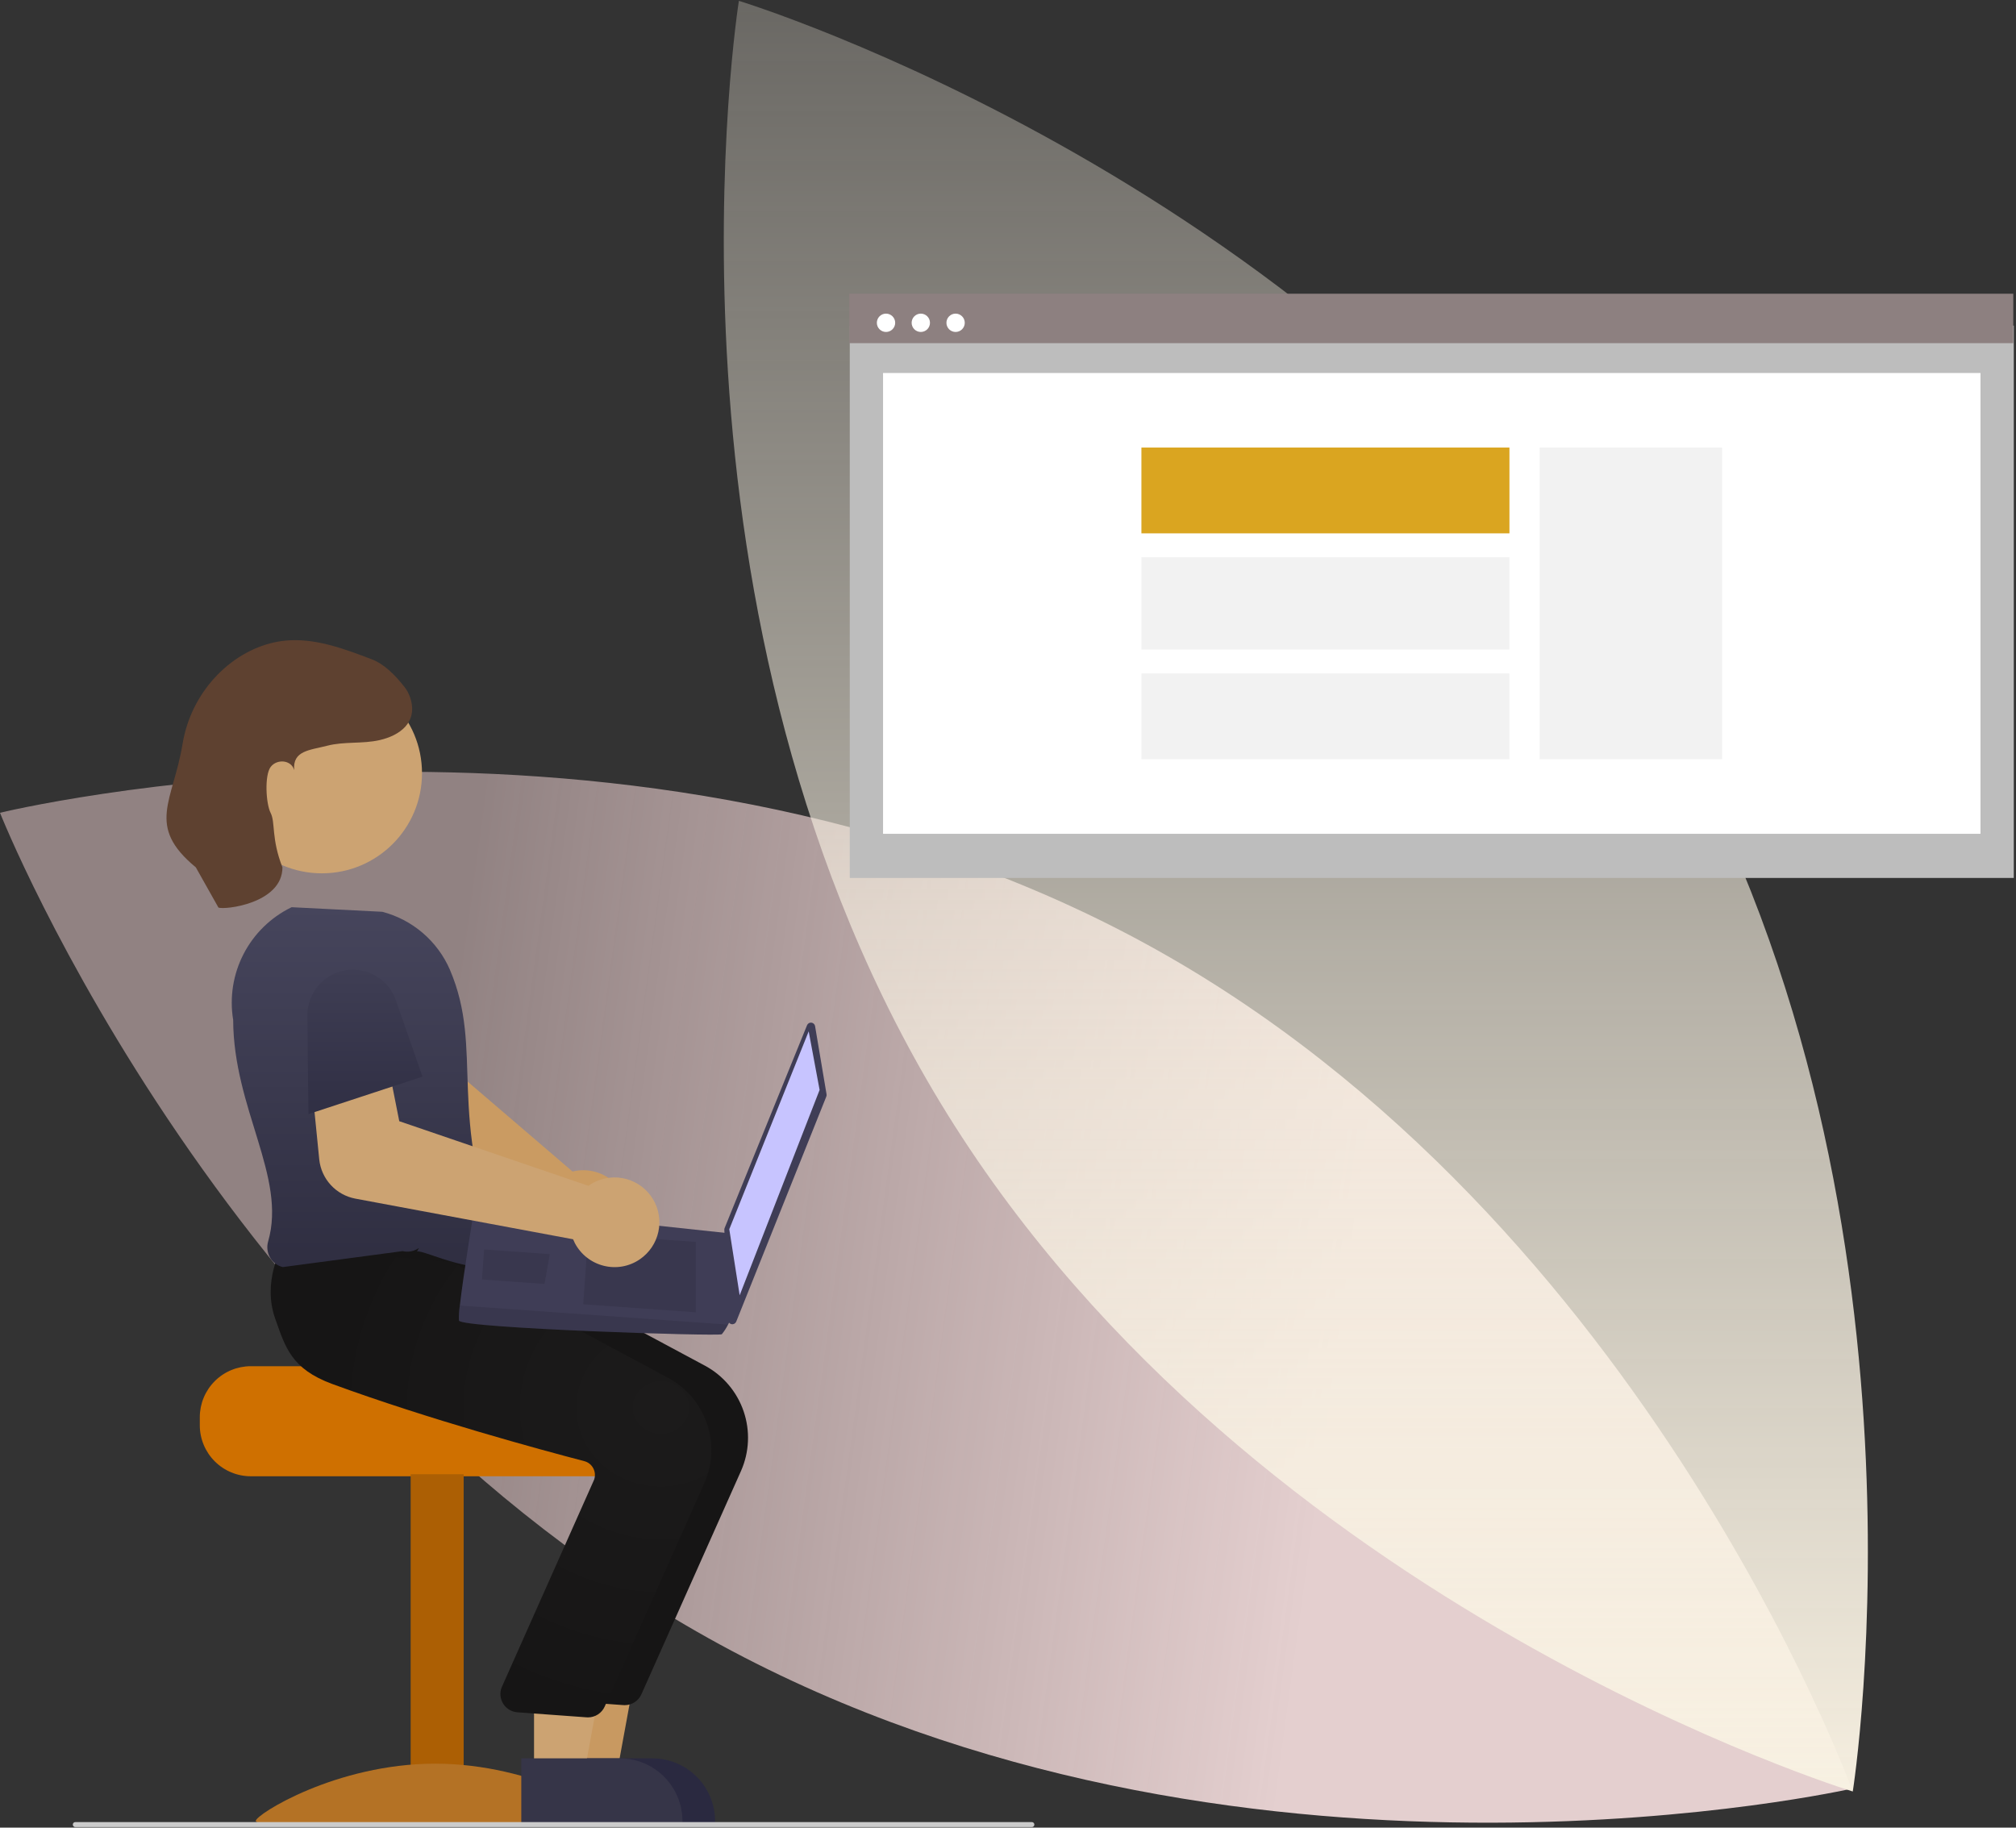 <svg width="803" height="728" viewBox="0 0 803 728" fill="none" xmlns="http://www.w3.org/2000/svg">
<rect x="0" y="0" width="803" height="728" fill="#333333" stroke="none"/>
<g id="undraw_web_developer">
<g id="flower">
<path id="Vector" d="M446.604 370.774C651.778 476.658 737.5 712.5 737.5 712.5C737.5 712.5 501.57 766.07 296.397 660.186C91.223 554.302 0 323.76 0 323.76C0 323.76 241.43 264.889 446.604 370.774Z" fill="url(#paint0_linear_1_2)"/>
<path id="Vector_2" d="M377.488 444.037C500.005 641.003 737.984 713.613 737.984 713.613C737.984 713.613 777.323 466.876 654.806 269.909C532.288 72.942 294.309 0.333 294.309 0.333C294.309 0.333 254.97 247.071 377.488 444.037Z" fill="url(#paint1_linear_1_2)"/>
</g>
<g id="web-window">
<path id="Rectangle 62" d="M802.114 129.711H338.473V349.717H802.114V129.711Z" fill="#BDBDBD"/>
<path id="Rectangle 80" d="M801.917 117H338.276V136.697H801.917V117Z" fill="#8D8080"/>
<path id="Ellipse 90" d="M352.913 132.233C354.929 132.233 356.564 130.598 356.564 128.582C356.564 126.566 354.929 124.931 352.913 124.931C350.897 124.931 349.262 126.566 349.262 128.582C349.262 130.598 350.897 132.233 352.913 132.233Z" fill="white"/>
<path id="Ellipse 91" d="M366.77 132.233C368.786 132.233 370.421 130.598 370.421 128.582C370.421 126.566 368.786 124.931 366.77 124.931C364.754 124.931 363.119 126.566 363.119 128.582C363.119 130.598 364.754 132.233 366.77 132.233Z" fill="white"/>
<path id="Ellipse 92" d="M380.627 132.233C382.644 132.233 384.278 130.598 384.278 128.582C384.278 126.566 382.644 124.931 380.627 124.931C378.611 124.931 376.977 126.566 376.977 128.582C376.977 130.598 378.611 132.233 380.627 132.233Z" fill="white"/>
<path id="web-background" d="M788.857 148.577H351.731V332.134H788.857V148.577Z" fill="white"/>
<path id="web-sidebar" d="M685.948 178.279H613.272V302.434H685.948V178.279Z" fill="#F2F2F2"/>
<path id="web-header" d="M601.231 178.277H454.64V212.452H601.231V178.277Z" fill="#DAA520"/>
<path id="web-line1" d="M601.231 221.969H454.64V258.74H601.231V221.969Z" fill="#F2F2F2"/>
<path id="web-line2" d="M601.231 268.257H454.64V302.432H601.231V268.257Z" fill="#F2F2F2"/>
</g>
<path id="arm-behind" d="M250.203 484.101C250.217 481.584 249.699 479.093 248.683 476.79C247.667 474.487 246.176 472.425 244.308 470.739C242.439 469.052 240.236 467.78 237.841 467.004C235.447 466.229 232.916 465.968 230.413 466.239C229.622 466.329 228.837 466.473 228.065 466.672L167.601 414.844L171.214 395.369L141.413 385.711L132.427 416.921C131.364 420.667 131.538 424.656 132.921 428.296C134.305 431.935 136.825 435.032 140.107 437.126L214.489 484.17C214.489 484.756 214.52 485.34 214.58 485.922C214.852 488.425 215.649 490.842 216.92 493.014C218.191 495.187 219.906 497.067 221.954 498.531C224.002 499.994 226.336 501.009 228.804 501.507C231.271 502.006 233.816 501.977 236.271 501.424C236.985 501.266 237.688 501.063 238.376 500.816C241.819 499.572 244.798 497.303 246.912 494.314C249.026 491.326 250.175 487.762 250.203 484.101V484.101Z" fill="#CA9B62"/>
<g id="chair">
<path id="Vector_3" d="M99.882 544.209H177.84C177.84 546.45 258.185 548.269 258.185 548.269C259.446 549.218 260.596 550.308 261.611 551.516C264.663 555.156 266.331 559.757 266.321 564.507V567.754C266.319 573.137 264.18 578.298 260.374 582.104C256.568 585.911 251.406 588.05 246.023 588.052H99.882C94.5 588.047 89.34 585.907 85.534 582.101C81.729 578.296 79.589 573.136 79.584 567.754V564.507C79.592 559.126 81.733 553.967 85.538 550.162C89.343 546.357 94.501 544.217 99.882 544.209V544.209Z" fill="#CF7000"/>
<path id="Vector_4" d="M184.682 587.245H163.573V723.644H184.682V587.245Z" fill="#AC5F04"/>
<path id="Vector_5" d="M244.763 725.341C244.763 727.895 212.775 726.329 173.316 726.329C133.857 726.329 101.869 727.895 101.869 725.341C101.869 722.787 133.857 702.535 173.316 702.535C212.775 702.535 244.763 722.787 244.763 725.341Z" fill="#B47225"/>
</g>
<g id="leg-behind">
<path id="Vector_6" d="M225.707 706.916L245.613 706.914L255.084 655.282L225.703 655.284L225.707 706.916Z" fill="#C89961"/>
<path id="shoe-behind" d="M220.629 726.212L284.819 726.21V725.398C284.819 722.117 284.173 718.868 282.917 715.837C281.661 712.806 279.821 710.052 277.501 707.732C275.181 705.412 272.427 703.571 269.396 702.316C266.365 701.06 263.116 700.414 259.835 700.414H259.833L220.628 700.416L220.629 726.212Z" fill="#2A2940"/>
<path id="Vector_7" d="M255.481 674.898L295.168 585.901C298.482 578.4 298.848 569.926 296.194 562.167C293.541 554.408 288.062 547.934 280.849 544.033L194.766 497.872L155.484 494.531L119.25 491.237L118.988 491.68C118.654 492.244 110.863 505.701 116.13 520.456C120.124 531.648 130.515 540.391 147.012 546.44C185.52 560.56 230.003 572.627 247.341 577.159C248.107 577.355 248.823 577.711 249.442 578.204C250.061 578.696 250.568 579.314 250.931 580.017C251.295 580.711 251.511 581.474 251.566 582.256C251.621 583.038 251.513 583.823 251.25 584.561L214.379 667.399C213.994 668.449 213.856 669.574 213.974 670.687C214.092 671.8 214.465 672.87 215.063 673.816C215.66 674.762 216.467 675.558 217.421 676.143C218.375 676.728 219.451 677.086 220.565 677.189L248.115 679.195C248.349 679.217 248.582 679.228 248.814 679.228C250.225 679.228 251.605 678.819 252.788 678.05C253.972 677.281 254.907 676.187 255.481 674.898V674.898Z" fill="#161515"/>
</g>
<g id="leg-front">
<path id="Vector_8" d="M212.716 706.916L232.622 706.914L242.094 655.282L212.713 655.284L212.716 706.916Z" fill="#CCA372"/>
<path id="shoe-front" d="M207.639 726.212L271.828 726.21V725.398C271.828 722.117 271.182 718.868 269.927 715.837C268.671 712.806 266.831 710.052 264.511 707.732C262.191 705.412 259.437 703.571 256.406 702.316C253.375 701.06 250.126 700.414 246.845 700.414H246.842L207.638 700.416L207.639 726.212Z" fill="#363548"/>
<path id="Vector_9" d="M240.867 679.769L280.554 590.773C283.868 583.272 284.234 574.798 281.58 567.039C278.927 559.28 273.447 552.805 266.234 548.904L180.151 502.744L140.87 499.402L112.489 496.941L112.493 496.551C112.159 497.116 104.368 510.572 109.634 525.328C113.629 536.52 115.9 545.262 132.398 551.312C170.905 565.431 215.389 577.499 232.727 582.031C233.493 582.226 234.209 582.582 234.828 583.075C235.447 583.567 235.954 584.185 236.317 584.888C236.681 585.583 236.897 586.345 236.952 587.127C237.007 587.909 236.899 588.694 236.636 589.433L199.765 672.27C199.38 673.321 199.241 674.446 199.36 675.558C199.478 676.671 199.851 677.742 200.448 678.688C201.046 679.634 201.853 680.43 202.807 681.014C203.761 681.599 204.837 681.957 205.951 682.06L233.501 684.066C233.735 684.089 233.968 684.1 234.199 684.1C235.61 684.099 236.991 683.69 238.174 682.921C239.358 682.153 240.293 681.058 240.867 679.769Z" fill="url(#paint2_radial_1_2)"/>
</g>
<path id="man-body" d="M166.075 498.564C167.977 497.218 195.303 511.555 200.174 500.188C177.441 443.355 193.107 418.814 179.181 386.223C176.729 380.602 173.034 375.61 168.375 371.622C163.715 367.634 158.213 364.754 152.28 363.198L116.152 361.374L115.964 361.465C107.812 365.458 101.163 371.972 97.004 380.042C92.845 388.111 91.397 397.306 92.875 406.263C93.004 441.732 114.226 468.783 106.805 494.51C106.494 495.585 106.403 496.713 106.538 497.824C106.673 498.935 107.031 500.008 107.591 500.978C108.133 501.915 108.862 502.731 109.732 503.376C110.603 504.021 111.596 504.481 112.65 504.727L160.355 498.364C161.469 498.629 162.627 498.654 163.752 498.436C164.877 498.218 165.942 497.763 166.877 497.102L166.075 498.564Z" fill="url(#paint3_linear_1_2)"/>
<g id="man-head">
<path id="Vector_10" d="M128.209 347.88C150.235 347.88 168.091 330.024 168.091 307.998C168.091 285.972 150.235 268.116 128.209 268.116C106.183 268.116 88.327 285.972 88.327 307.998C88.327 330.024 106.183 347.88 128.209 347.88Z" fill="#CCA372"/>
<path id="Vector_11" d="M87 361.5C89.121 362.544 112.5 360 112.5 345.5C108 334 109.73 327.582 107.809 323.842C105.887 320.102 105.321 308.791 107.809 305.5C110.297 302.209 116.054 302.646 117.19 306.772C116.459 298.934 123.491 298.826 130.32 297.055C137.15 295.285 144.354 296.384 151.221 294.809C159.191 292.98 166.588 287.803 163.408 277.949C162.862 276.309 162.045 274.799 161 273.5C157.326 268.856 153.083 264.539 148.058 262.621C137.605 258.632 126.865 254.593 115.833 255.033C97.707 255.757 80.573 269.845 74.466 289.047C73.705 291.443 73.116 293.904 72.704 296.405C68.918 319.297 58 329 78 345.5L87 361.5Z" fill="#5E4130"/>
</g>
<g id="laptop">
<path id="Vector_12" d="M324.654 408.738L329.228 435.894C329.279 436.197 329.245 436.508 329.131 436.793L293.251 526.447C293.109 526.802 292.849 527.097 292.516 527.284C292.182 527.471 291.794 527.538 291.417 527.473C291.04 527.409 290.697 527.217 290.444 526.93C290.191 526.643 290.045 526.278 290.029 525.896L288.509 489.868C288.499 489.629 288.54 489.391 288.63 489.169L321.457 408.387C321.594 408.05 321.837 407.766 322.15 407.58C322.462 407.394 322.827 407.315 323.189 407.354C323.55 407.394 323.889 407.551 324.154 407.801C324.418 408.05 324.594 408.38 324.654 408.738V408.738Z" fill="#3F3D56"/>
<path id="Vector_13" d="M322.114 410.823L326.46 434.153L294.619 515.964L290.485 489.647L322.114 410.823Z" fill="#C7C4FF"/>
<path id="Vector_14" d="M182.804 526.029C183.588 529.088 286.444 532.398 287.511 531.473C288.468 530.288 289.297 529.005 289.985 527.645C291.063 525.72 292.061 523.789 292.061 523.789L290.37 491.26L189.049 480.432C189.049 480.432 184.567 507.578 183.159 520.049C182.841 522.026 182.722 524.029 182.804 526.029Z" fill="#3F3D56"/>
<path id="Vector_15" opacity="0.1" d="M277.114 494.702L277.123 522.727L232.309 519.541L234.292 491.657L277.114 494.702Z" fill="black"/>
<path id="Vector_16" opacity="0.1" d="M218.717 499.557L218.988 499.523L216.872 511.437L191.975 509.667L192.825 497.716L218.717 499.557Z" fill="black"/>
<path id="Vector_17" opacity="0.1" d="M182.804 526.029C183.588 529.088 286.444 532.398 287.511 531.473C288.468 530.288 289.297 529.005 289.985 527.645L183.159 520.049C182.841 522.026 182.722 524.029 182.804 526.029Z" fill="black"/>
</g>
<g id="arm-front">
<path id="Vector_18" d="M141.503 477.453L228.267 493.645C228.484 494.188 228.729 494.72 229.001 495.238C230.18 497.456 231.812 499.402 233.792 500.947C235.772 502.493 238.055 503.605 240.492 504.211C242.94 504.827 245.49 504.912 247.974 504.462C250.457 504.013 252.815 503.037 254.891 501.602C258.651 499.021 261.282 495.099 262.243 490.64C263.204 486.182 262.424 481.524 260.061 477.623C257.699 473.721 253.933 470.871 249.537 469.656C245.141 468.442 240.446 468.955 236.416 471.091C235.714 471.467 235.039 471.892 234.396 472.363L159.035 446.619L155.178 427.19L123.918 429.258L127.157 461.828C127.551 465.628 129.158 469.201 131.743 472.016C134.327 474.831 137.75 476.738 141.503 477.453V477.453Z" fill="#CCA372"/>
<path id="Vector_19" d="M122.86 443.785L168.282 428.856L157.686 398.433C156.279 394.394 153.49 390.981 149.81 388.799C146.131 386.617 141.798 385.806 137.579 386.51V386.51C133.31 387.221 129.437 389.435 126.658 392.753C123.88 396.07 122.379 400.271 122.426 404.598L122.86 443.785Z" fill="url(#paint4_linear_1_2)"/>
</g>
<path id="Vector_20" d="M411 727.804H30C29.735 727.804 29.48 727.698 29.293 727.511C29.105 727.323 29 727.069 29 726.804C29 726.538 29.105 726.284 29.293 726.096C29.48 725.909 29.735 725.804 30 725.804H411C411.265 725.804 411.52 725.909 411.707 726.096C411.895 726.284 412 726.538 412 726.804C412 727.069 411.895 727.323 411.707 727.511C411.52 727.698 411.265 727.804 411 727.804Z" fill="#CBCBCB"/>
</g>
<defs>
<linearGradient id="paint0_linear_1_2" x1="158" y1="565" x2="523.5" y2="615" gradientUnits="userSpaceOnUse">
<stop stop-color="#E9CCCC" stop-opacity="0.52"/>
<stop offset="1" stop-color="#E4CFCF"/>
</linearGradient>
<linearGradient id="paint1_linear_1_2" x1="516.147" y1="0.333" x2="516.147" y2="713.613" gradientUnits="userSpaceOnUse">
<stop stop-color="#F8F1E2" stop-opacity="0.28"/>
<stop offset="1" stop-color="#F8F1E2" stop-opacity="0.984"/>
</linearGradient>
<radialGradient id="paint2_radial_1_2" cx="0" cy="0" r="1" gradientUnits="userSpaceOnUse" gradientTransform="translate(263 560.5) rotate(179.148) scale(134.515 125.89)">
<stop stop-color="#1C1B1B"/>
<stop offset="1" stop-color="#161515"/>
</radialGradient>
<linearGradient id="paint3_linear_1_2" x1="146.243" y1="361.374" x2="146.243" y2="504.727" gradientUnits="userSpaceOnUse">
<stop stop-color="#46455C"/>
<stop offset="1" stop-color="#2F2E41"/>
</linearGradient>
<linearGradient id="paint4_linear_1_2" x1="145.354" y1="386.263" x2="145.354" y2="443.785" gradientUnits="userSpaceOnUse">
<stop stop-color="#3F3E54"/>
<stop offset="1" stop-color="#302F44"/>
</linearGradient>
</defs>
</svg>
